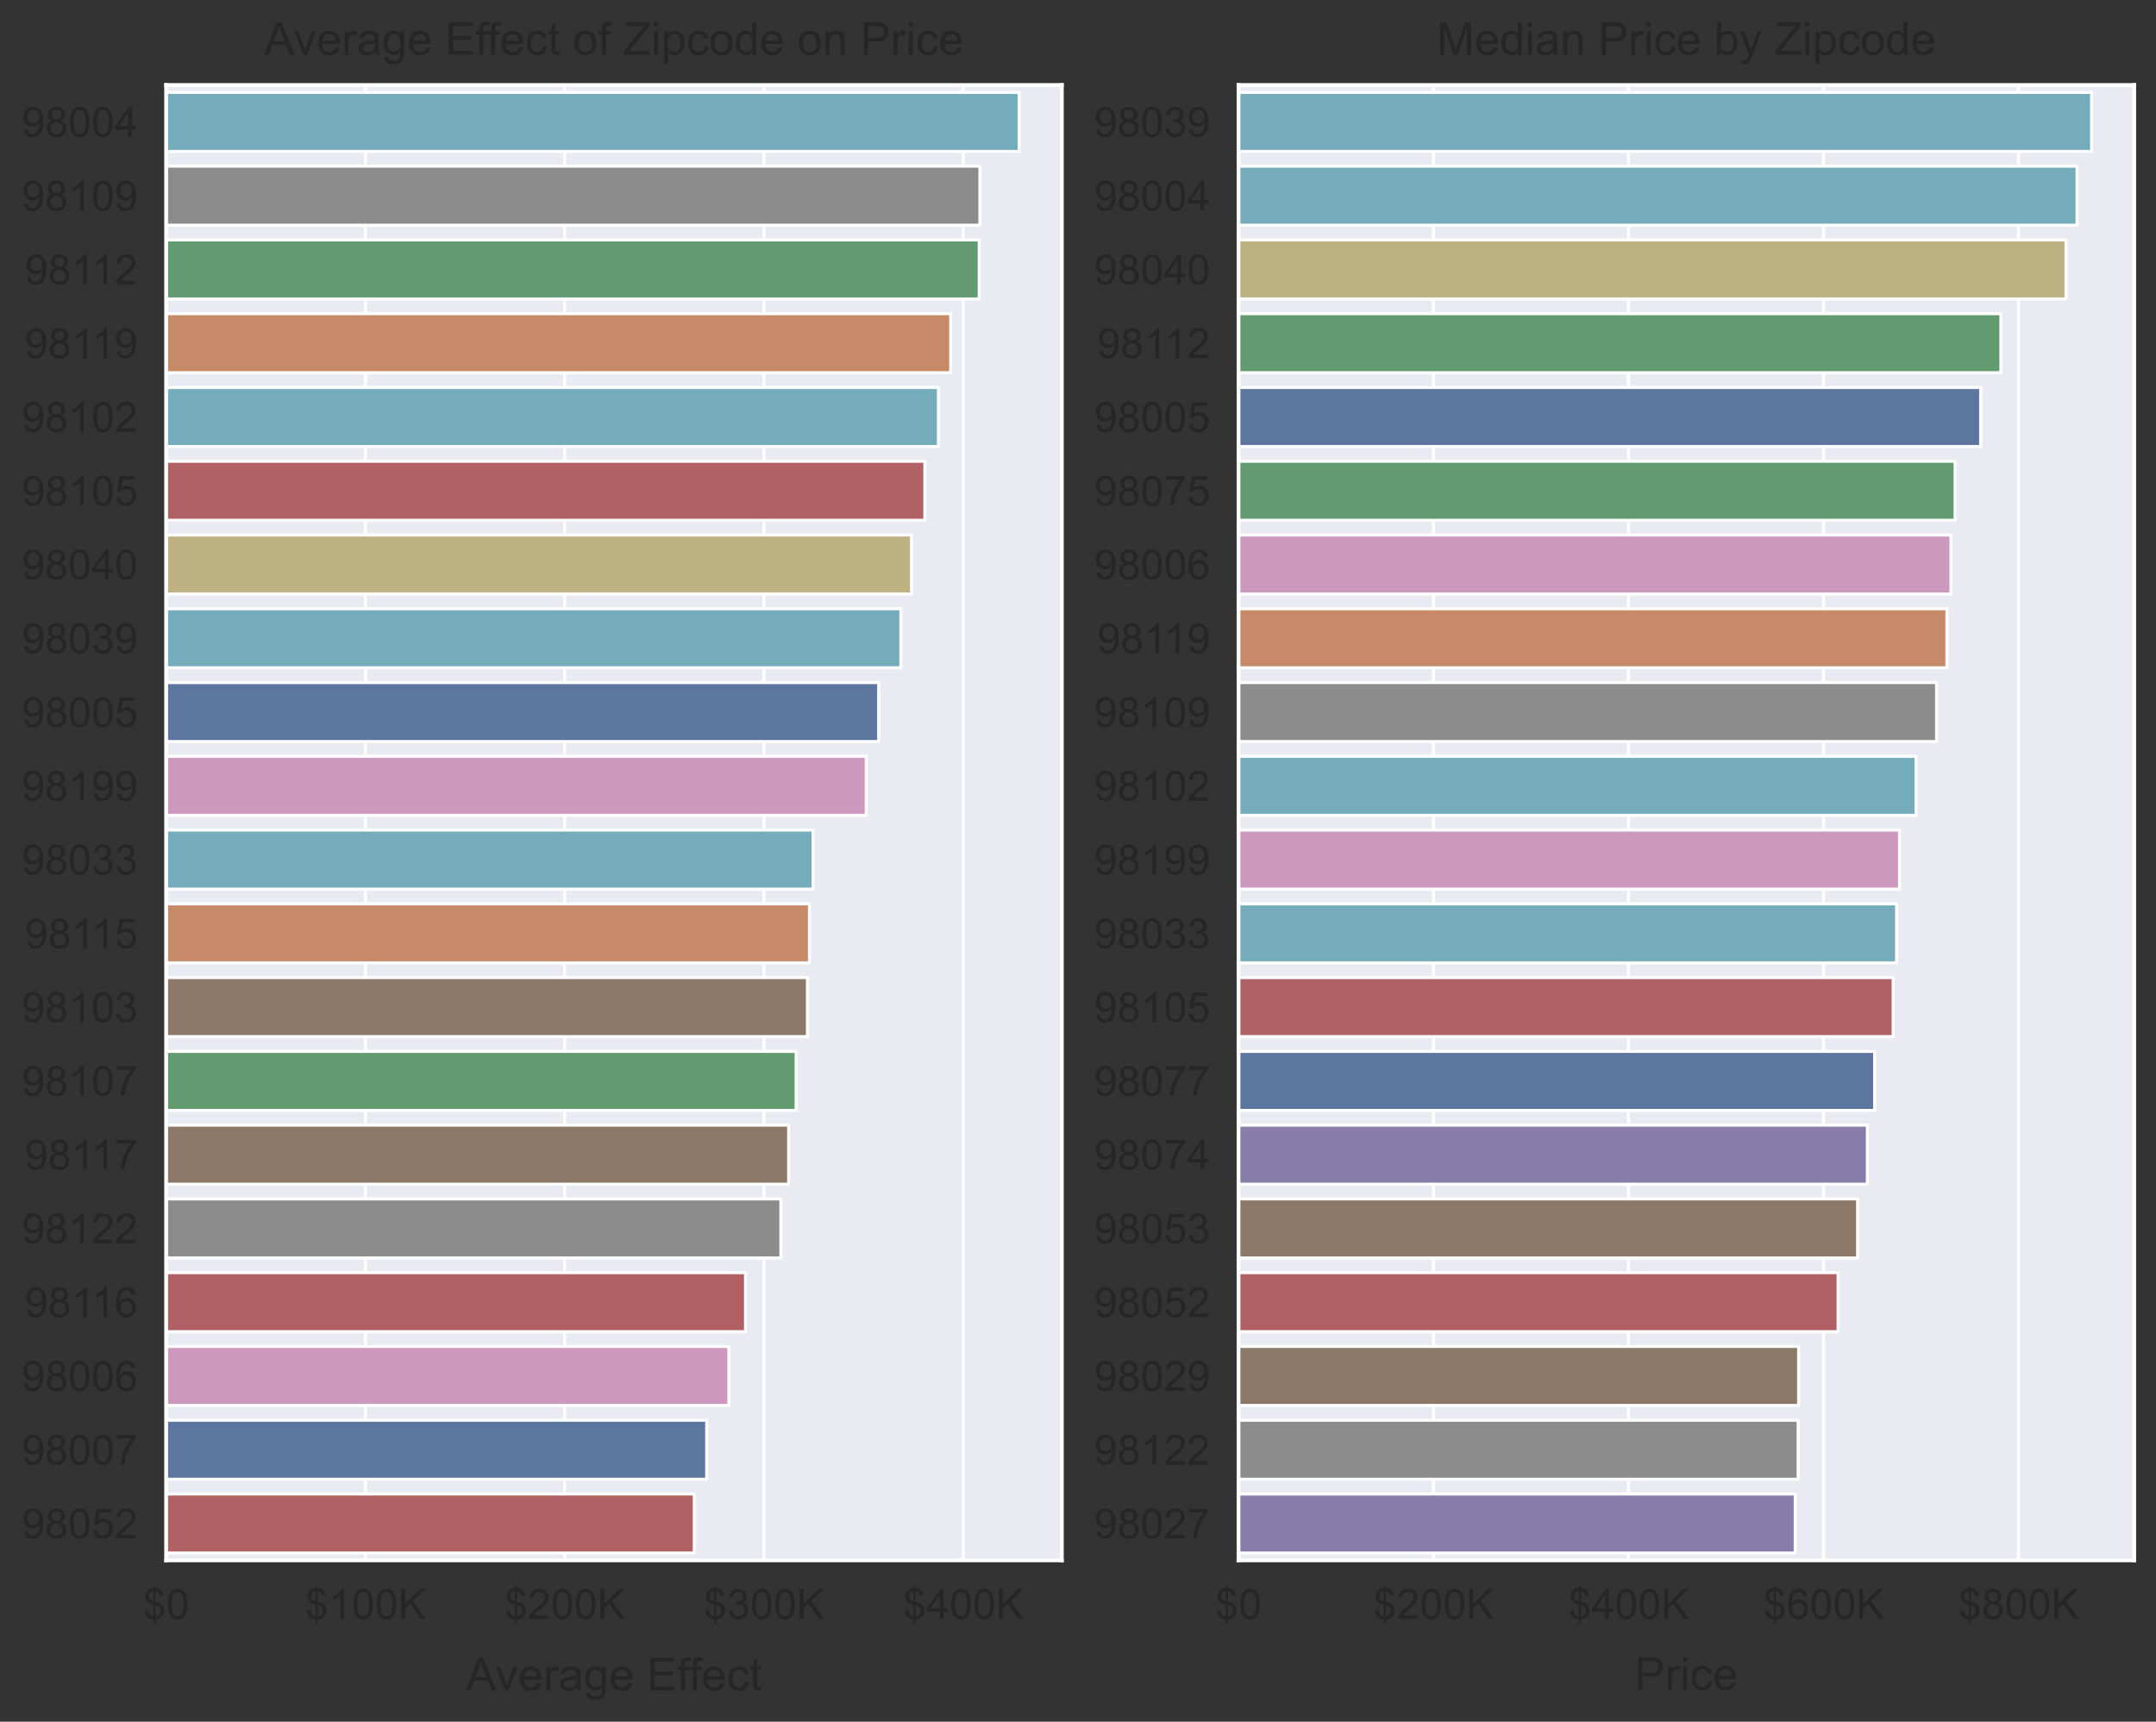 <?xml version="1.0" encoding="utf-8" standalone="no"?>
<!DOCTYPE svg PUBLIC "-//W3C//DTD SVG 1.1//EN"
  "http://www.w3.org/Graphics/SVG/1.1/DTD/svg11.dtd">
<!-- Created with matplotlib (https://matplotlib.org/) -->
<svg height="569.371pt" version="1.1" viewBox="0 0 712.906 569.371" width="712.906pt" xmlns="http://www.w3.org/2000/svg" xmlns:xlink="http://www.w3.org/1999/xlink">
 <rect x="0" y="0" width="712.906" height="569.371" fill="#333333" stroke="none"/>

 <defs>
  <style type="text/css">*{stroke-linecap:butt;stroke-linejoin:round;}</style>
 </defs>
 <g id="figure_1">
  <g id="patch_1">
   <path d="M 0 569.371 
L 712.906 569.371 
L 712.906 0 
L 0 0 
z
" style="fill:none;"/>
  </g>
  <g id="axes_1">
   <g id="patch_2">
    <path d="M 54.931 516.02 
L 351.106 516.02 
L 351.106 28.12 
L 54.931 28.12 
z
" style="fill:#eaeaf2;"/>
   </g>
   <g id="matplotlib.axis_1">
    <g id="xtick_1">
     <g id="line2d_1">
      <path clip-path="url(#p7c0c47f6be)" d="M 54.931 516.02 
L 54.931 28.12 
" style="fill:none;stroke:#ffffff;stroke-linecap:round;"/>
     </g>
     <g id="text_1">
      <!-- $0 -->
      <g style="fill:#262626;" transform="translate(47.285 535.362)scale(0.138 -0.138)">
       <defs>
        <path d="M 24.906 -10.297 
L 24.906 -1.516 
Q 18.312 -0.688 14.188 1.438 
Q 10.062 3.562 7.047 8.297 
Q 4.047 13.031 3.562 19.875 
L 12.406 21.531 
Q 13.422 14.453 16.016 11.141 
Q 19.734 6.453 24.906 5.906 
L 24.906 33.891 
Q 19.484 34.906 13.812 38.094 
Q 9.625 40.438 7.344 44.578 
Q 5.078 48.734 5.078 54 
Q 5.078 63.375 11.719 69.188 
Q 16.156 73.094 24.906 73.969 
L 24.906 78.172 
L 30.078 78.172 
L 30.078 73.969 
Q 37.75 73.25 42.234 69.484 
Q 48 64.703 49.172 56.344 
L 40.094 54.984 
Q 39.312 60.156 36.844 62.906 
Q 34.375 65.672 30.078 66.547 
L 30.078 41.219 
Q 36.719 39.547 38.875 38.625 
Q 42.969 36.812 45.547 34.219 
Q 48.141 31.641 49.531 28.078 
Q 50.922 24.516 50.922 20.359 
Q 50.922 11.234 45.109 5.125 
Q 39.312 -0.984 30.078 -1.422 
L 30.078 -10.297 
z
M 24.906 66.656 
Q 19.781 65.875 16.828 62.547 
Q 13.875 59.234 13.875 54.688 
Q 13.875 50.203 16.375 47.172 
Q 18.891 44.141 24.906 42.328 
z
M 30.078 5.906 
Q 35.203 6.547 38.547 10.344 
Q 41.891 14.156 41.891 19.781 
Q 41.891 24.562 39.516 27.469 
Q 37.156 30.375 30.078 32.672 
z
" id="ArialMT-36"/>
        <path d="M 4.156 35.297 
Q 4.156 48 6.766 55.734 
Q 9.375 63.484 14.516 67.672 
Q 19.672 71.875 27.484 71.875 
Q 33.25 71.875 37.594 69.547 
Q 41.938 67.234 44.766 62.859 
Q 47.609 58.5 49.219 52.219 
Q 50.828 45.953 50.828 35.297 
Q 50.828 22.703 48.234 14.969 
Q 45.656 7.234 40.5 3 
Q 35.359 -1.219 27.484 -1.219 
Q 17.141 -1.219 11.234 6.203 
Q 4.156 15.141 4.156 35.297 
z
M 13.188 35.297 
Q 13.188 17.672 17.312 11.828 
Q 21.438 6 27.484 6 
Q 33.547 6 37.672 11.859 
Q 41.797 17.719 41.797 35.297 
Q 41.797 52.984 37.672 58.781 
Q 33.547 64.594 27.391 64.594 
Q 21.344 64.594 17.719 59.469 
Q 13.188 52.938 13.188 35.297 
z
" id="ArialMT-48"/>
       </defs>
       <use xlink:href="#ArialMT-36"/>
       <use x="55.615" xlink:href="#ArialMT-48"/>
      </g>
     </g>
    </g>
    <g id="xtick_2">
     <g id="line2d_2">
      <path clip-path="url(#p7c0c47f6be)" d="M 120.823 516.02 
L 120.823 28.12 
" style="fill:none;stroke:#ffffff;stroke-linecap:round;"/>
     </g>
     <g id="text_2">
      <!-- $100K -->
      <g style="fill:#262626;" transform="translate(100.945 535.362)scale(0.138 -0.138)">
       <defs>
        <path d="M 37.25 0 
L 28.469 0 
L 28.469 56 
Q 25.297 52.984 20.141 49.953 
Q 14.984 46.922 10.891 45.406 
L 10.891 53.906 
Q 18.266 57.375 23.781 62.297 
Q 29.297 67.234 31.594 71.875 
L 37.25 71.875 
z
" id="ArialMT-49"/>
        <path d="M 7.328 0 
L 7.328 71.578 
L 16.797 71.578 
L 16.797 36.078 
L 52.344 71.578 
L 65.188 71.578 
L 35.156 42.578 
L 66.5 0 
L 54 0 
L 28.516 36.234 
L 16.797 24.812 
L 16.797 0 
z
" id="ArialMT-75"/>
       </defs>
       <use xlink:href="#ArialMT-36"/>
       <use x="55.615" xlink:href="#ArialMT-49"/>
       <use x="111.23" xlink:href="#ArialMT-48"/>
       <use x="166.846" xlink:href="#ArialMT-48"/>
       <use x="222.461" xlink:href="#ArialMT-75"/>
      </g>
     </g>
    </g>
    <g id="xtick_3">
     <g id="line2d_3">
      <path clip-path="url(#p7c0c47f6be)" d="M 186.714 516.02 
L 186.714 28.12 
" style="fill:none;stroke:#ffffff;stroke-linecap:round;"/>
     </g>
     <g id="text_3">
      <!-- $200K -->
      <g style="fill:#262626;" transform="translate(166.836 535.362)scale(0.138 -0.138)">
       <defs>
        <path d="M 50.344 8.453 
L 50.344 0 
L 3.031 0 
Q 2.938 3.172 4.047 6.109 
Q 5.859 10.938 9.828 15.625 
Q 13.812 20.312 21.344 26.469 
Q 33.016 36.031 37.109 41.625 
Q 41.219 47.219 41.219 52.203 
Q 41.219 57.422 37.469 61 
Q 33.734 64.594 27.734 64.594 
Q 21.391 64.594 17.578 60.781 
Q 13.766 56.984 13.719 50.25 
L 4.688 51.172 
Q 5.609 61.281 11.656 66.578 
Q 17.719 71.875 27.938 71.875 
Q 38.234 71.875 44.234 66.156 
Q 50.25 60.453 50.25 52 
Q 50.25 47.703 48.484 43.547 
Q 46.734 39.406 42.656 34.812 
Q 38.578 30.219 29.109 22.219 
Q 21.188 15.578 18.938 13.203 
Q 16.703 10.844 15.234 8.453 
z
" id="ArialMT-50"/>
       </defs>
       <use xlink:href="#ArialMT-36"/>
       <use x="55.615" xlink:href="#ArialMT-50"/>
       <use x="111.23" xlink:href="#ArialMT-48"/>
       <use x="166.846" xlink:href="#ArialMT-48"/>
       <use x="222.461" xlink:href="#ArialMT-75"/>
      </g>
     </g>
    </g>
    <g id="xtick_4">
     <g id="line2d_4">
      <path clip-path="url(#p7c0c47f6be)" d="M 252.606 516.02 
L 252.606 28.12 
" style="fill:none;stroke:#ffffff;stroke-linecap:round;"/>
     </g>
     <g id="text_4">
      <!-- $300K -->
      <g style="fill:#262626;" transform="translate(232.728 535.362)scale(0.138 -0.138)">
       <defs>
        <path d="M 4.203 18.891 
L 12.984 20.062 
Q 14.5 12.594 18.141 9.297 
Q 21.781 6 27 6 
Q 33.203 6 37.469 10.297 
Q 41.75 14.594 41.75 20.953 
Q 41.75 27 37.797 30.922 
Q 33.844 34.859 27.734 34.859 
Q 25.25 34.859 21.531 33.891 
L 22.516 41.609 
Q 23.391 41.5 23.922 41.5 
Q 29.547 41.5 34.031 44.422 
Q 38.531 47.359 38.531 53.469 
Q 38.531 58.297 35.25 61.469 
Q 31.984 64.656 26.812 64.656 
Q 21.688 64.656 18.266 61.422 
Q 14.844 58.203 13.875 51.766 
L 5.078 53.328 
Q 6.688 62.156 12.391 67.016 
Q 18.109 71.875 26.609 71.875 
Q 32.469 71.875 37.391 69.359 
Q 42.328 66.844 44.938 62.5 
Q 47.562 58.156 47.562 53.266 
Q 47.562 48.641 45.062 44.828 
Q 42.578 41.016 37.703 38.766 
Q 44.047 37.312 47.562 32.688 
Q 51.078 28.078 51.078 21.141 
Q 51.078 11.766 44.234 5.25 
Q 37.406 -1.266 26.953 -1.266 
Q 17.531 -1.266 11.297 4.344 
Q 5.078 9.969 4.203 18.891 
z
" id="ArialMT-51"/>
       </defs>
       <use xlink:href="#ArialMT-36"/>
       <use x="55.615" xlink:href="#ArialMT-51"/>
       <use x="111.23" xlink:href="#ArialMT-48"/>
       <use x="166.846" xlink:href="#ArialMT-48"/>
       <use x="222.461" xlink:href="#ArialMT-75"/>
      </g>
     </g>
    </g>
    <g id="xtick_5">
     <g id="line2d_5">
      <path clip-path="url(#p7c0c47f6be)" d="M 318.497 516.02 
L 318.497 28.12 
" style="fill:none;stroke:#ffffff;stroke-linecap:round;"/>
     </g>
     <g id="text_5">
      <!-- $400K -->
      <g style="fill:#262626;" transform="translate(298.619 535.362)scale(0.138 -0.138)">
       <defs>
        <path d="M 32.328 0 
L 32.328 17.141 
L 1.266 17.141 
L 1.266 25.203 
L 33.938 71.578 
L 41.109 71.578 
L 41.109 25.203 
L 50.781 25.203 
L 50.781 17.141 
L 41.109 17.141 
L 41.109 0 
z
M 32.328 25.203 
L 32.328 57.469 
L 9.906 25.203 
z
" id="ArialMT-52"/>
       </defs>
       <use xlink:href="#ArialMT-36"/>
       <use x="55.615" xlink:href="#ArialMT-52"/>
       <use x="111.23" xlink:href="#ArialMT-48"/>
       <use x="166.846" xlink:href="#ArialMT-48"/>
       <use x="222.461" xlink:href="#ArialMT-75"/>
      </g>
     </g>
    </g>
    <g id="text_6">
     <!-- Average Effect -->
     <g style="fill:#262626;" transform="translate(154.091 559.014)scale(0.15 -0.15)">
      <defs>
       <path d="M -0.141 0 
L 27.344 71.578 
L 37.547 71.578 
L 66.844 0 
L 56.062 0 
L 47.703 21.688 
L 17.781 21.688 
L 9.906 0 
z
M 20.516 29.391 
L 44.781 29.391 
L 37.312 49.219 
Q 33.891 58.25 32.234 64.062 
Q 30.859 57.172 28.375 50.391 
z
" id="ArialMT-65"/>
       <path d="M 21 0 
L 1.266 51.859 
L 10.547 51.859 
L 21.688 20.797 
Q 23.484 15.766 25 10.359 
Q 26.172 14.453 28.266 20.219 
L 39.797 51.859 
L 48.828 51.859 
L 29.203 0 
z
" id="ArialMT-118"/>
       <path d="M 42.094 16.703 
L 51.172 15.578 
Q 49.031 7.625 43.219 3.219 
Q 37.406 -1.172 28.375 -1.172 
Q 17 -1.172 10.328 5.828 
Q 3.656 12.844 3.656 25.484 
Q 3.656 38.578 10.391 45.797 
Q 17.141 53.031 27.875 53.031 
Q 38.281 53.031 44.875 45.953 
Q 51.469 38.875 51.469 26.031 
Q 51.469 25.25 51.422 23.688 
L 12.75 23.688 
Q 13.234 15.141 17.578 10.594 
Q 21.922 6.062 28.422 6.062 
Q 33.25 6.062 36.672 8.594 
Q 40.094 11.141 42.094 16.703 
z
M 13.234 30.906 
L 42.188 30.906 
Q 41.609 37.453 38.875 40.719 
Q 34.672 45.797 27.984 45.797 
Q 21.922 45.797 17.797 41.75 
Q 13.672 37.703 13.234 30.906 
z
" id="ArialMT-101"/>
       <path d="M 6.5 0 
L 6.5 51.859 
L 14.406 51.859 
L 14.406 44 
Q 17.438 49.516 20 51.266 
Q 22.562 53.031 25.641 53.031 
Q 30.078 53.031 34.672 50.203 
L 31.641 42.047 
Q 28.422 43.953 25.203 43.953 
Q 22.312 43.953 20.016 42.219 
Q 17.719 40.484 16.75 37.406 
Q 15.281 32.719 15.281 27.156 
L 15.281 0 
z
" id="ArialMT-114"/>
       <path d="M 40.438 6.391 
Q 35.547 2.25 31.031 0.531 
Q 26.516 -1.172 21.344 -1.172 
Q 12.797 -1.172 8.203 3 
Q 3.609 7.172 3.609 13.672 
Q 3.609 17.484 5.344 20.625 
Q 7.078 23.781 9.891 25.688 
Q 12.703 27.594 16.219 28.562 
Q 18.797 29.25 24.031 29.891 
Q 34.672 31.156 39.703 32.906 
Q 39.75 34.719 39.75 35.203 
Q 39.75 40.578 37.25 42.781 
Q 33.891 45.75 27.25 45.75 
Q 21.047 45.75 18.094 43.578 
Q 15.141 41.406 13.719 35.891 
L 5.125 37.062 
Q 6.297 42.578 8.984 45.969 
Q 11.672 49.359 16.75 51.188 
Q 21.828 53.031 28.516 53.031 
Q 35.156 53.031 39.297 51.469 
Q 43.453 49.906 45.406 47.531 
Q 47.359 45.172 48.141 41.547 
Q 48.578 39.312 48.578 33.453 
L 48.578 21.734 
Q 48.578 9.469 49.141 6.219 
Q 49.703 2.984 51.375 0 
L 42.188 0 
Q 40.828 2.734 40.438 6.391 
z
M 39.703 26.031 
Q 34.906 24.078 25.344 22.703 
Q 19.922 21.922 17.672 20.938 
Q 15.438 19.969 14.203 18.094 
Q 12.984 16.219 12.984 13.922 
Q 12.984 10.406 15.641 8.062 
Q 18.312 5.719 23.438 5.719 
Q 28.516 5.719 32.469 7.938 
Q 36.422 10.156 38.281 14.016 
Q 39.703 17 39.703 22.797 
z
" id="ArialMT-97"/>
       <path d="M 4.984 -4.297 
L 13.531 -5.562 
Q 14.062 -9.516 16.5 -11.328 
Q 19.781 -13.766 25.438 -13.766 
Q 31.547 -13.766 34.859 -11.328 
Q 38.188 -8.891 39.359 -4.5 
Q 40.047 -1.812 39.984 6.781 
Q 34.234 0 25.641 0 
Q 14.938 0 9.078 7.719 
Q 3.219 15.438 3.219 26.219 
Q 3.219 33.641 5.906 39.906 
Q 8.594 46.188 13.688 49.609 
Q 18.797 53.031 25.688 53.031 
Q 34.859 53.031 40.828 45.609 
L 40.828 51.859 
L 48.922 51.859 
L 48.922 7.031 
Q 48.922 -5.078 46.453 -10.125 
Q 44 -15.188 38.641 -18.109 
Q 33.297 -21.047 25.484 -21.047 
Q 16.219 -21.047 10.5 -16.875 
Q 4.781 -12.703 4.984 -4.297 
z
M 12.25 26.859 
Q 12.25 16.656 16.297 11.969 
Q 20.359 7.281 26.469 7.281 
Q 32.516 7.281 36.609 11.938 
Q 40.719 16.609 40.719 26.562 
Q 40.719 36.078 36.5 40.906 
Q 32.281 45.75 26.312 45.75 
Q 20.453 45.75 16.344 40.984 
Q 12.25 36.234 12.25 26.859 
z
" id="ArialMT-103"/>
       <path id="ArialMT-32"/>
       <path d="M 7.906 0 
L 7.906 71.578 
L 59.672 71.578 
L 59.672 63.141 
L 17.391 63.141 
L 17.391 41.219 
L 56.984 41.219 
L 56.984 32.812 
L 17.391 32.812 
L 17.391 8.453 
L 61.328 8.453 
L 61.328 0 
z
" id="ArialMT-69"/>
       <path d="M 8.688 0 
L 8.688 45.016 
L 0.922 45.016 
L 0.922 51.859 
L 8.688 51.859 
L 8.688 57.375 
Q 8.688 62.594 9.625 65.141 
Q 10.891 68.562 14.078 70.672 
Q 17.281 72.797 23.047 72.797 
Q 26.766 72.797 31.25 71.922 
L 29.938 64.266 
Q 27.203 64.75 24.75 64.75 
Q 20.75 64.75 19.094 63.031 
Q 17.438 61.328 17.438 56.641 
L 17.438 51.859 
L 27.547 51.859 
L 27.547 45.016 
L 17.438 45.016 
L 17.438 0 
z
" id="ArialMT-102"/>
       <path d="M 40.438 19 
L 49.078 17.875 
Q 47.656 8.938 41.812 3.875 
Q 35.984 -1.172 27.484 -1.172 
Q 16.844 -1.172 10.375 5.781 
Q 3.906 12.75 3.906 25.734 
Q 3.906 34.125 6.688 40.422 
Q 9.469 46.734 15.156 49.875 
Q 20.844 53.031 27.547 53.031 
Q 35.984 53.031 41.359 48.75 
Q 46.734 44.484 48.25 36.625 
L 39.703 35.297 
Q 38.484 40.531 35.375 43.156 
Q 32.281 45.797 27.875 45.797 
Q 21.234 45.797 17.078 41.031 
Q 12.938 36.281 12.938 25.984 
Q 12.938 15.531 16.938 10.797 
Q 20.953 6.062 27.391 6.062 
Q 32.562 6.062 36.031 9.234 
Q 39.5 12.406 40.438 19 
z
" id="ArialMT-99"/>
       <path d="M 25.781 7.859 
L 27.047 0.094 
Q 23.344 -0.688 20.406 -0.688 
Q 15.625 -0.688 12.984 0.828 
Q 10.359 2.344 9.281 4.812 
Q 8.203 7.281 8.203 15.188 
L 8.203 45.016 
L 1.766 45.016 
L 1.766 51.859 
L 8.203 51.859 
L 8.203 64.703 
L 16.938 69.969 
L 16.938 51.859 
L 25.781 51.859 
L 25.781 45.016 
L 16.938 45.016 
L 16.938 14.703 
Q 16.938 10.938 17.406 9.859 
Q 17.875 8.797 18.922 8.156 
Q 19.969 7.516 21.922 7.516 
Q 23.391 7.516 25.781 7.859 
z
" id="ArialMT-116"/>
      </defs>
      <use xlink:href="#ArialMT-65"/>
      <use x="64.949" xlink:href="#ArialMT-118"/>
      <use x="114.949" xlink:href="#ArialMT-101"/>
      <use x="170.564" xlink:href="#ArialMT-114"/>
      <use x="203.865" xlink:href="#ArialMT-97"/>
      <use x="259.48" xlink:href="#ArialMT-103"/>
      <use x="315.096" xlink:href="#ArialMT-101"/>
      <use x="370.711" xlink:href="#ArialMT-32"/>
      <use x="398.494" xlink:href="#ArialMT-69"/>
      <use x="465.193" xlink:href="#ArialMT-102"/>
      <use x="491.227" xlink:href="#ArialMT-102"/>
      <use x="519.01" xlink:href="#ArialMT-101"/>
      <use x="574.625" xlink:href="#ArialMT-99"/>
      <use x="624.625" xlink:href="#ArialMT-116"/>
     </g>
    </g>
   </g>
   <g id="matplotlib.axis_2">
    <g id="ytick_1">
     <g id="text_7">
      <!-- 98004 -->
      <g style="fill:#262626;" transform="translate(7.2 45.238)scale(0.138 -0.138)">
       <defs>
        <path d="M 5.469 16.547 
L 13.922 17.328 
Q 14.984 11.375 18.016 8.688 
Q 21.047 6 25.781 6 
Q 29.828 6 32.875 7.859 
Q 35.938 9.719 37.891 12.812 
Q 39.844 15.922 41.156 21.188 
Q 42.484 26.469 42.484 31.938 
Q 42.484 32.516 42.438 33.688 
Q 39.797 29.5 35.234 26.875 
Q 30.672 24.266 25.344 24.266 
Q 16.453 24.266 10.297 30.703 
Q 4.156 37.156 4.156 47.703 
Q 4.156 58.594 10.578 65.234 
Q 17 71.875 26.656 71.875 
Q 33.641 71.875 39.422 68.109 
Q 45.219 64.359 48.219 57.391 
Q 51.219 50.438 51.219 37.25 
Q 51.219 23.531 48.234 15.406 
Q 45.266 7.281 39.375 3.031 
Q 33.5 -1.219 25.594 -1.219 
Q 17.188 -1.219 11.859 3.438 
Q 6.547 8.109 5.469 16.547 
z
M 41.453 48.141 
Q 41.453 55.719 37.422 60.156 
Q 33.406 64.594 27.734 64.594 
Q 21.875 64.594 17.531 59.812 
Q 13.188 55.031 13.188 47.406 
Q 13.188 40.578 17.312 36.297 
Q 21.438 32.031 27.484 32.031 
Q 33.594 32.031 37.516 36.297 
Q 41.453 40.578 41.453 48.141 
z
" id="ArialMT-57"/>
        <path d="M 17.672 38.812 
Q 12.203 40.828 9.562 44.531 
Q 6.938 48.25 6.938 53.422 
Q 6.938 61.234 12.547 66.547 
Q 18.172 71.875 27.484 71.875 
Q 36.859 71.875 42.578 66.422 
Q 48.297 60.984 48.297 53.172 
Q 48.297 48.188 45.672 44.5 
Q 43.062 40.828 37.75 38.812 
Q 44.344 36.672 47.781 31.875 
Q 51.219 27.094 51.219 20.453 
Q 51.219 11.281 44.719 5.031 
Q 38.234 -1.219 27.641 -1.219 
Q 17.047 -1.219 10.547 5.047 
Q 4.047 11.328 4.047 20.703 
Q 4.047 27.688 7.594 32.391 
Q 11.141 37.109 17.672 38.812 
z
M 15.922 53.719 
Q 15.922 48.641 19.188 45.406 
Q 22.469 42.188 27.688 42.188 
Q 32.766 42.188 36.016 45.375 
Q 39.266 48.578 39.266 53.219 
Q 39.266 58.062 35.906 61.359 
Q 32.562 64.656 27.594 64.656 
Q 22.562 64.656 19.234 61.422 
Q 15.922 58.203 15.922 53.719 
z
M 13.094 20.656 
Q 13.094 16.891 14.875 13.375 
Q 16.656 9.859 20.172 7.922 
Q 23.688 6 27.734 6 
Q 34.031 6 38.125 10.047 
Q 42.234 14.109 42.234 20.359 
Q 42.234 26.703 38.016 30.859 
Q 33.797 35.016 27.438 35.016 
Q 21.234 35.016 17.156 30.906 
Q 13.094 26.812 13.094 20.656 
z
" id="ArialMT-56"/>
       </defs>
       <use xlink:href="#ArialMT-57"/>
       <use x="55.615" xlink:href="#ArialMT-56"/>
       <use x="111.23" xlink:href="#ArialMT-48"/>
       <use x="166.846" xlink:href="#ArialMT-48"/>
       <use x="222.461" xlink:href="#ArialMT-52"/>
      </g>
     </g>
    </g>
    <g id="ytick_2">
     <g id="text_8">
      <!-- 98109 -->
      <g style="fill:#262626;" transform="translate(7.2 69.633)scale(0.138 -0.138)">
       <use xlink:href="#ArialMT-57"/>
       <use x="55.615" xlink:href="#ArialMT-56"/>
       <use x="111.23" xlink:href="#ArialMT-49"/>
       <use x="166.846" xlink:href="#ArialMT-48"/>
       <use x="222.461" xlink:href="#ArialMT-57"/>
      </g>
     </g>
    </g>
    <g id="ytick_3">
     <g id="text_9">
      <!-- 98112 -->
      <g style="fill:#262626;" transform="translate(8.214 94.028)scale(0.138 -0.138)">
       <use xlink:href="#ArialMT-57"/>
       <use x="55.615" xlink:href="#ArialMT-56"/>
       <use x="111.23" xlink:href="#ArialMT-49"/>
       <use x="159.471" xlink:href="#ArialMT-49"/>
       <use x="215.086" xlink:href="#ArialMT-50"/>
      </g>
     </g>
    </g>
    <g id="ytick_4">
     <g id="text_10">
      <!-- 98119 -->
      <g style="fill:#262626;" transform="translate(8.214 118.423)scale(0.138 -0.138)">
       <use xlink:href="#ArialMT-57"/>
       <use x="55.615" xlink:href="#ArialMT-56"/>
       <use x="111.23" xlink:href="#ArialMT-49"/>
       <use x="159.471" xlink:href="#ArialMT-49"/>
       <use x="215.086" xlink:href="#ArialMT-57"/>
      </g>
     </g>
    </g>
    <g id="ytick_5">
     <g id="text_11">
      <!-- 98102 -->
      <g style="fill:#262626;" transform="translate(7.2 142.818)scale(0.138 -0.138)">
       <use xlink:href="#ArialMT-57"/>
       <use x="55.615" xlink:href="#ArialMT-56"/>
       <use x="111.23" xlink:href="#ArialMT-49"/>
       <use x="166.846" xlink:href="#ArialMT-48"/>
       <use x="222.461" xlink:href="#ArialMT-50"/>
      </g>
     </g>
    </g>
    <g id="ytick_6">
     <g id="text_12">
      <!-- 98105 -->
      <g style="fill:#262626;" transform="translate(7.2 167.213)scale(0.138 -0.138)">
       <defs>
        <path d="M 4.156 18.75 
L 13.375 19.531 
Q 14.406 12.797 18.141 9.391 
Q 21.875 6 27.156 6 
Q 33.5 6 37.891 10.781 
Q 42.281 15.578 42.281 23.484 
Q 42.281 31 38.062 35.344 
Q 33.844 39.703 27 39.703 
Q 22.75 39.703 19.328 37.766 
Q 15.922 35.844 13.969 32.766 
L 5.719 33.844 
L 12.641 70.609 
L 48.25 70.609 
L 48.25 62.203 
L 19.672 62.203 
L 15.828 42.969 
Q 22.266 47.469 29.344 47.469 
Q 38.719 47.469 45.156 40.969 
Q 51.609 34.469 51.609 24.266 
Q 51.609 14.547 45.953 7.469 
Q 39.062 -1.219 27.156 -1.219 
Q 17.391 -1.219 11.203 4.25 
Q 5.031 9.719 4.156 18.75 
z
" id="ArialMT-53"/>
       </defs>
       <use xlink:href="#ArialMT-57"/>
       <use x="55.615" xlink:href="#ArialMT-56"/>
       <use x="111.23" xlink:href="#ArialMT-49"/>
       <use x="166.846" xlink:href="#ArialMT-48"/>
       <use x="222.461" xlink:href="#ArialMT-53"/>
      </g>
     </g>
    </g>
    <g id="ytick_7">
     <g id="text_13">
      <!-- 98040 -->
      <g style="fill:#262626;" transform="translate(7.2 191.608)scale(0.138 -0.138)">
       <use xlink:href="#ArialMT-57"/>
       <use x="55.615" xlink:href="#ArialMT-56"/>
       <use x="111.23" xlink:href="#ArialMT-48"/>
       <use x="166.846" xlink:href="#ArialMT-52"/>
       <use x="222.461" xlink:href="#ArialMT-48"/>
      </g>
     </g>
    </g>
    <g id="ytick_8">
     <g id="text_14">
      <!-- 98039 -->
      <g style="fill:#262626;" transform="translate(7.2 216.003)scale(0.138 -0.138)">
       <use xlink:href="#ArialMT-57"/>
       <use x="55.615" xlink:href="#ArialMT-56"/>
       <use x="111.23" xlink:href="#ArialMT-48"/>
       <use x="166.846" xlink:href="#ArialMT-51"/>
       <use x="222.461" xlink:href="#ArialMT-57"/>
      </g>
     </g>
    </g>
    <g id="ytick_9">
     <g id="text_15">
      <!-- 98005 -->
      <g style="fill:#262626;" transform="translate(7.2 240.398)scale(0.138 -0.138)">
       <use xlink:href="#ArialMT-57"/>
       <use x="55.615" xlink:href="#ArialMT-56"/>
       <use x="111.23" xlink:href="#ArialMT-48"/>
       <use x="166.846" xlink:href="#ArialMT-48"/>
       <use x="222.461" xlink:href="#ArialMT-53"/>
      </g>
     </g>
    </g>
    <g id="ytick_10">
     <g id="text_16">
      <!-- 98199 -->
      <g style="fill:#262626;" transform="translate(7.2 264.793)scale(0.138 -0.138)">
       <use xlink:href="#ArialMT-57"/>
       <use x="55.615" xlink:href="#ArialMT-56"/>
       <use x="111.23" xlink:href="#ArialMT-49"/>
       <use x="166.846" xlink:href="#ArialMT-57"/>
       <use x="222.461" xlink:href="#ArialMT-57"/>
      </g>
     </g>
    </g>
    <g id="ytick_11">
     <g id="text_17">
      <!-- 98033 -->
      <g style="fill:#262626;" transform="translate(7.2 289.188)scale(0.138 -0.138)">
       <use xlink:href="#ArialMT-57"/>
       <use x="55.615" xlink:href="#ArialMT-56"/>
       <use x="111.23" xlink:href="#ArialMT-48"/>
       <use x="166.846" xlink:href="#ArialMT-51"/>
       <use x="222.461" xlink:href="#ArialMT-51"/>
      </g>
     </g>
    </g>
    <g id="ytick_12">
     <g id="text_18">
      <!-- 98115 -->
      <g style="fill:#262626;" transform="translate(8.214 313.583)scale(0.138 -0.138)">
       <use xlink:href="#ArialMT-57"/>
       <use x="55.615" xlink:href="#ArialMT-56"/>
       <use x="111.23" xlink:href="#ArialMT-49"/>
       <use x="159.471" xlink:href="#ArialMT-49"/>
       <use x="215.086" xlink:href="#ArialMT-53"/>
      </g>
     </g>
    </g>
    <g id="ytick_13">
     <g id="text_19">
      <!-- 98103 -->
      <g style="fill:#262626;" transform="translate(7.2 337.978)scale(0.138 -0.138)">
       <use xlink:href="#ArialMT-57"/>
       <use x="55.615" xlink:href="#ArialMT-56"/>
       <use x="111.23" xlink:href="#ArialMT-49"/>
       <use x="166.846" xlink:href="#ArialMT-48"/>
       <use x="222.461" xlink:href="#ArialMT-51"/>
      </g>
     </g>
    </g>
    <g id="ytick_14">
     <g id="text_20">
      <!-- 98107 -->
      <g style="fill:#262626;" transform="translate(7.2 362.373)scale(0.138 -0.138)">
       <defs>
        <path d="M 4.734 62.203 
L 4.734 70.656 
L 51.078 70.656 
L 51.078 63.812 
Q 44.234 56.547 37.516 44.484 
Q 30.812 32.422 27.156 19.672 
Q 24.516 10.688 23.781 0 
L 14.75 0 
Q 14.891 8.453 18.062 20.406 
Q 21.234 32.375 27.172 43.484 
Q 33.109 54.594 39.797 62.203 
z
" id="ArialMT-55"/>
       </defs>
       <use xlink:href="#ArialMT-57"/>
       <use x="55.615" xlink:href="#ArialMT-56"/>
       <use x="111.23" xlink:href="#ArialMT-49"/>
       <use x="166.846" xlink:href="#ArialMT-48"/>
       <use x="222.461" xlink:href="#ArialMT-55"/>
      </g>
     </g>
    </g>
    <g id="ytick_15">
     <g id="text_21">
      <!-- 98117 -->
      <g style="fill:#262626;" transform="translate(8.214 386.768)scale(0.138 -0.138)">
       <use xlink:href="#ArialMT-57"/>
       <use x="55.615" xlink:href="#ArialMT-56"/>
       <use x="111.23" xlink:href="#ArialMT-49"/>
       <use x="159.471" xlink:href="#ArialMT-49"/>
       <use x="215.086" xlink:href="#ArialMT-55"/>
      </g>
     </g>
    </g>
    <g id="ytick_16">
     <g id="text_22">
      <!-- 98122 -->
      <g style="fill:#262626;" transform="translate(7.2 411.163)scale(0.138 -0.138)">
       <use xlink:href="#ArialMT-57"/>
       <use x="55.615" xlink:href="#ArialMT-56"/>
       <use x="111.23" xlink:href="#ArialMT-49"/>
       <use x="166.846" xlink:href="#ArialMT-50"/>
       <use x="222.461" xlink:href="#ArialMT-50"/>
      </g>
     </g>
    </g>
    <g id="ytick_17">
     <g id="text_23">
      <!-- 98116 -->
      <g style="fill:#262626;" transform="translate(8.214 435.558)scale(0.138 -0.138)">
       <defs>
        <path d="M 49.75 54.047 
L 41.016 53.375 
Q 39.844 58.547 37.703 60.891 
Q 34.125 64.656 28.906 64.656 
Q 24.703 64.656 21.531 62.312 
Q 17.391 59.281 14.984 53.469 
Q 12.594 47.656 12.5 36.922 
Q 15.672 41.75 20.266 44.094 
Q 24.859 46.438 29.891 46.438 
Q 38.672 46.438 44.844 39.969 
Q 51.031 33.5 51.031 23.25 
Q 51.031 16.5 48.125 10.719 
Q 45.219 4.938 40.141 1.859 
Q 35.062 -1.219 28.609 -1.219 
Q 17.625 -1.219 10.688 6.859 
Q 3.766 14.938 3.766 33.5 
Q 3.766 54.25 11.422 63.672 
Q 18.109 71.875 29.438 71.875 
Q 37.891 71.875 43.281 67.141 
Q 48.688 62.406 49.75 54.047 
z
M 13.875 23.188 
Q 13.875 18.656 15.797 14.5 
Q 17.719 10.359 21.188 8.172 
Q 24.656 6 28.469 6 
Q 34.031 6 38.031 10.484 
Q 42.047 14.984 42.047 22.703 
Q 42.047 30.125 38.078 34.391 
Q 34.125 38.672 28.125 38.672 
Q 22.172 38.672 18.016 34.391 
Q 13.875 30.125 13.875 23.188 
z
" id="ArialMT-54"/>
       </defs>
       <use xlink:href="#ArialMT-57"/>
       <use x="55.615" xlink:href="#ArialMT-56"/>
       <use x="111.23" xlink:href="#ArialMT-49"/>
       <use x="159.471" xlink:href="#ArialMT-49"/>
       <use x="215.086" xlink:href="#ArialMT-54"/>
      </g>
     </g>
    </g>
    <g id="ytick_18">
     <g id="text_24">
      <!-- 98006 -->
      <g style="fill:#262626;" transform="translate(7.2 459.953)scale(0.138 -0.138)">
       <use xlink:href="#ArialMT-57"/>
       <use x="55.615" xlink:href="#ArialMT-56"/>
       <use x="111.23" xlink:href="#ArialMT-48"/>
       <use x="166.846" xlink:href="#ArialMT-48"/>
       <use x="222.461" xlink:href="#ArialMT-54"/>
      </g>
     </g>
    </g>
    <g id="ytick_19">
     <g id="text_25">
      <!-- 98007 -->
      <g style="fill:#262626;" transform="translate(7.2 484.348)scale(0.138 -0.138)">
       <use xlink:href="#ArialMT-57"/>
       <use x="55.615" xlink:href="#ArialMT-56"/>
       <use x="111.23" xlink:href="#ArialMT-48"/>
       <use x="166.846" xlink:href="#ArialMT-48"/>
       <use x="222.461" xlink:href="#ArialMT-55"/>
      </g>
     </g>
    </g>
    <g id="ytick_20">
     <g id="text_26">
      <!-- 98052 -->
      <g style="fill:#262626;" transform="translate(7.2 508.743)scale(0.138 -0.138)">
       <use xlink:href="#ArialMT-57"/>
       <use x="55.615" xlink:href="#ArialMT-56"/>
       <use x="111.23" xlink:href="#ArialMT-48"/>
       <use x="166.846" xlink:href="#ArialMT-53"/>
       <use x="222.461" xlink:href="#ArialMT-50"/>
      </g>
     </g>
    </g>
   </g>
   <g id="patch_3">
    <path clip-path="url(#p7c0c47f6be)" d="M 54.931 30.559 
L 337.003 30.559 
L 337.003 50.075 
L 54.931 50.075 
z
" style="fill:#75acbc;stroke:#ffffff;stroke-linejoin:miter;"/>
   </g>
   <g id="patch_4">
    <path clip-path="url(#p7c0c47f6be)" d="M 54.931 54.954 
L 324.013 54.954 
L 324.013 74.47 
L 54.931 74.47 
z
" style="fill:#8c8c8c;stroke:#ffffff;stroke-linejoin:miter;"/>
   </g>
   <g id="patch_5">
    <path clip-path="url(#p7c0c47f6be)" d="M 54.931 79.349 
L 323.779 79.349 
L 323.779 98.865 
L 54.931 98.865 
z
" style="fill:#629b6f;stroke:#ffffff;stroke-linejoin:miter;"/>
   </g>
   <g id="patch_6">
    <path clip-path="url(#p7c0c47f6be)" d="M 54.931 103.744 
L 314.358 103.744 
L 314.358 123.26 
L 54.931 123.26 
z
" style="fill:#c68a69;stroke:#ffffff;stroke-linejoin:miter;"/>
   </g>
   <g id="patch_7">
    <path clip-path="url(#p7c0c47f6be)" d="M 54.931 128.139 
L 310.284 128.139 
L 310.284 147.655 
L 54.931 147.655 
z
" style="fill:#75acbc;stroke:#ffffff;stroke-linejoin:miter;"/>
   </g>
   <g id="patch_8">
    <path clip-path="url(#p7c0c47f6be)" d="M 54.931 152.534 
L 305.806 152.534 
L 305.806 172.05 
L 54.931 172.05 
z
" style="fill:#b16164;stroke:#ffffff;stroke-linejoin:miter;"/>
   </g>
   <g id="patch_9">
    <path clip-path="url(#p7c0c47f6be)" d="M 54.931 176.929 
L 301.404 176.929 
L 301.404 196.445 
L 54.931 196.445 
z
" style="fill:#beb182;stroke:#ffffff;stroke-linejoin:miter;"/>
   </g>
   <g id="patch_10">
    <path clip-path="url(#p7c0c47f6be)" d="M 54.931 201.324 
L 297.886 201.324 
L 297.886 220.84 
L 54.931 220.84 
z
" style="fill:#75acbc;stroke:#ffffff;stroke-linejoin:miter;"/>
   </g>
   <g id="patch_11">
    <path clip-path="url(#p7c0c47f6be)" d="M 54.931 225.719 
L 290.535 225.719 
L 290.535 245.235 
L 54.931 245.235 
z
" style="fill:#5c76a0;stroke:#ffffff;stroke-linejoin:miter;"/>
   </g>
   <g id="patch_12">
    <path clip-path="url(#p7c0c47f6be)" d="M 54.931 250.114 
L 286.427 250.114 
L 286.427 269.63 
L 54.931 269.63 
z
" style="fill:#cd98be;stroke:#ffffff;stroke-linejoin:miter;"/>
   </g>
   <g id="patch_13">
    <path clip-path="url(#p7c0c47f6be)" d="M 54.931 274.509 
L 268.844 274.509 
L 268.844 294.025 
L 54.931 294.025 
z
" style="fill:#75acbc;stroke:#ffffff;stroke-linejoin:miter;"/>
   </g>
   <g id="patch_14">
    <path clip-path="url(#p7c0c47f6be)" d="M 54.931 298.904 
L 267.65 298.904 
L 267.65 318.42 
L 54.931 318.42 
z
" style="fill:#c68a69;stroke:#ffffff;stroke-linejoin:miter;"/>
   </g>
   <g id="patch_15">
    <path clip-path="url(#p7c0c47f6be)" d="M 54.931 323.299 
L 266.99 323.299 
L 266.99 342.815 
L 54.931 342.815 
z
" style="fill:#8b7868;stroke:#ffffff;stroke-linejoin:miter;"/>
   </g>
   <g id="patch_16">
    <path clip-path="url(#p7c0c47f6be)" d="M 54.931 347.694 
L 263.245 347.694 
L 263.245 367.21 
L 54.931 367.21 
z
" style="fill:#629b6f;stroke:#ffffff;stroke-linejoin:miter;"/>
   </g>
   <g id="patch_17">
    <path clip-path="url(#p7c0c47f6be)" d="M 54.931 372.089 
L 260.769 372.089 
L 260.769 391.605 
L 54.931 391.605 
z
" style="fill:#8b7868;stroke:#ffffff;stroke-linejoin:miter;"/>
   </g>
   <g id="patch_18">
    <path clip-path="url(#p7c0c47f6be)" d="M 54.931 396.484 
L 258.2 396.484 
L 258.2 416 
L 54.931 416 
z
" style="fill:#8c8c8c;stroke:#ffffff;stroke-linejoin:miter;"/>
   </g>
   <g id="patch_19">
    <path clip-path="url(#p7c0c47f6be)" d="M 54.931 420.879 
L 246.521 420.879 
L 246.521 440.395 
L 54.931 440.395 
z
" style="fill:#b16164;stroke:#ffffff;stroke-linejoin:miter;"/>
   </g>
   <g id="patch_20">
    <path clip-path="url(#p7c0c47f6be)" d="M 54.931 445.274 
L 241 445.274 
L 241 464.79 
L 54.931 464.79 
z
" style="fill:#cd98be;stroke:#ffffff;stroke-linejoin:miter;"/>
   </g>
   <g id="patch_21">
    <path clip-path="url(#p7c0c47f6be)" d="M 54.931 469.669 
L 233.671 469.669 
L 233.671 489.185 
L 54.931 489.185 
z
" style="fill:#5c76a0;stroke:#ffffff;stroke-linejoin:miter;"/>
   </g>
   <g id="patch_22">
    <path clip-path="url(#p7c0c47f6be)" d="M 54.931 494.064 
L 229.571 494.064 
L 229.571 513.58 
L 54.931 513.58 
z
" style="fill:#b16164;stroke:#ffffff;stroke-linejoin:miter;"/>
   </g>
   <g id="line2d_6">
    <path clip-path="url(#p7c0c47f6be)" style="fill:none;stroke:#424242;stroke-linecap:round;stroke-width:2.7;"/>
   </g>
   <g id="line2d_7">
    <path clip-path="url(#p7c0c47f6be)" style="fill:none;stroke:#424242;stroke-linecap:round;stroke-width:2.7;"/>
   </g>
   <g id="line2d_8">
    <path clip-path="url(#p7c0c47f6be)" style="fill:none;stroke:#424242;stroke-linecap:round;stroke-width:2.7;"/>
   </g>
   <g id="line2d_9">
    <path clip-path="url(#p7c0c47f6be)" style="fill:none;stroke:#424242;stroke-linecap:round;stroke-width:2.7;"/>
   </g>
   <g id="line2d_10">
    <path clip-path="url(#p7c0c47f6be)" style="fill:none;stroke:#424242;stroke-linecap:round;stroke-width:2.7;"/>
   </g>
   <g id="line2d_11">
    <path clip-path="url(#p7c0c47f6be)" style="fill:none;stroke:#424242;stroke-linecap:round;stroke-width:2.7;"/>
   </g>
   <g id="line2d_12">
    <path clip-path="url(#p7c0c47f6be)" style="fill:none;stroke:#424242;stroke-linecap:round;stroke-width:2.7;"/>
   </g>
   <g id="line2d_13">
    <path clip-path="url(#p7c0c47f6be)" style="fill:none;stroke:#424242;stroke-linecap:round;stroke-width:2.7;"/>
   </g>
   <g id="line2d_14">
    <path clip-path="url(#p7c0c47f6be)" style="fill:none;stroke:#424242;stroke-linecap:round;stroke-width:2.7;"/>
   </g>
   <g id="line2d_15">
    <path clip-path="url(#p7c0c47f6be)" style="fill:none;stroke:#424242;stroke-linecap:round;stroke-width:2.7;"/>
   </g>
   <g id="line2d_16">
    <path clip-path="url(#p7c0c47f6be)" style="fill:none;stroke:#424242;stroke-linecap:round;stroke-width:2.7;"/>
   </g>
   <g id="line2d_17">
    <path clip-path="url(#p7c0c47f6be)" style="fill:none;stroke:#424242;stroke-linecap:round;stroke-width:2.7;"/>
   </g>
   <g id="line2d_18">
    <path clip-path="url(#p7c0c47f6be)" style="fill:none;stroke:#424242;stroke-linecap:round;stroke-width:2.7;"/>
   </g>
   <g id="line2d_19">
    <path clip-path="url(#p7c0c47f6be)" style="fill:none;stroke:#424242;stroke-linecap:round;stroke-width:2.7;"/>
   </g>
   <g id="line2d_20">
    <path clip-path="url(#p7c0c47f6be)" style="fill:none;stroke:#424242;stroke-linecap:round;stroke-width:2.7;"/>
   </g>
   <g id="line2d_21">
    <path clip-path="url(#p7c0c47f6be)" style="fill:none;stroke:#424242;stroke-linecap:round;stroke-width:2.7;"/>
   </g>
   <g id="line2d_22">
    <path clip-path="url(#p7c0c47f6be)" style="fill:none;stroke:#424242;stroke-linecap:round;stroke-width:2.7;"/>
   </g>
   <g id="line2d_23">
    <path clip-path="url(#p7c0c47f6be)" style="fill:none;stroke:#424242;stroke-linecap:round;stroke-width:2.7;"/>
   </g>
   <g id="line2d_24">
    <path clip-path="url(#p7c0c47f6be)" style="fill:none;stroke:#424242;stroke-linecap:round;stroke-width:2.7;"/>
   </g>
   <g id="line2d_25">
    <path clip-path="url(#p7c0c47f6be)" style="fill:none;stroke:#424242;stroke-linecap:round;stroke-width:2.7;"/>
   </g>
   <g id="patch_23">
    <path d="M 54.931 516.02 
L 54.931 28.12 
" style="fill:none;stroke:#ffffff;stroke-linecap:square;stroke-linejoin:miter;stroke-width:1.25;"/>
   </g>
   <g id="patch_24">
    <path d="M 351.106 516.02 
L 351.106 28.12 
" style="fill:none;stroke:#ffffff;stroke-linecap:square;stroke-linejoin:miter;stroke-width:1.25;"/>
   </g>
   <g id="patch_25">
    <path d="M 54.931 516.02 
L 351.106 516.02 
" style="fill:none;stroke:#ffffff;stroke-linecap:square;stroke-linejoin:miter;stroke-width:1.25;"/>
   </g>
   <g id="patch_26">
    <path d="M 54.931 28.12 
L 351.106 28.12 
" style="fill:none;stroke:#ffffff;stroke-linecap:square;stroke-linejoin:miter;stroke-width:1.25;"/>
   </g>
   <g id="text_27">
    <!-- Average Effect of Zipcode on Price -->
    <g style="fill:#262626;" transform="translate(87.394 18.12)scale(0.15 -0.15)">
     <defs>
      <path d="M 3.328 25.922 
Q 3.328 40.328 11.328 47.266 
Q 18.016 53.031 27.641 53.031 
Q 38.328 53.031 45.109 46.016 
Q 51.906 39.016 51.906 26.656 
Q 51.906 16.656 48.906 10.906 
Q 45.906 5.172 40.156 2 
Q 34.422 -1.172 27.641 -1.172 
Q 16.75 -1.172 10.031 5.812 
Q 3.328 12.797 3.328 25.922 
z
M 12.359 25.922 
Q 12.359 15.969 16.703 11.016 
Q 21.047 6.062 27.641 6.062 
Q 34.188 6.062 38.531 11.031 
Q 42.875 16.016 42.875 26.219 
Q 42.875 35.844 38.5 40.797 
Q 34.125 45.75 27.641 45.75 
Q 21.047 45.75 16.703 40.812 
Q 12.359 35.891 12.359 25.922 
z
" id="ArialMT-111"/>
      <path d="M 2 0 
L 2 8.797 
L 38.672 54.641 
Q 42.578 59.516 46.094 63.141 
L 6.156 63.141 
L 6.156 71.578 
L 57.422 71.578 
L 57.422 63.141 
L 17.234 13.484 
L 12.891 8.453 
L 58.594 8.453 
L 58.594 0 
z
" id="ArialMT-90"/>
      <path d="M 6.641 61.469 
L 6.641 71.578 
L 15.438 71.578 
L 15.438 61.469 
z
M 6.641 0 
L 6.641 51.859 
L 15.438 51.859 
L 15.438 0 
z
" id="ArialMT-105"/>
      <path d="M 6.594 -19.875 
L 6.594 51.859 
L 14.594 51.859 
L 14.594 45.125 
Q 17.438 49.078 21 51.047 
Q 24.562 53.031 29.641 53.031 
Q 36.281 53.031 41.359 49.609 
Q 46.438 46.188 49.016 39.953 
Q 51.609 33.734 51.609 26.312 
Q 51.609 18.359 48.75 11.984 
Q 45.906 5.609 40.453 2.219 
Q 35.016 -1.172 29 -1.172 
Q 24.609 -1.172 21.109 0.688 
Q 17.625 2.547 15.375 5.375 
L 15.375 -19.875 
z
M 14.547 25.641 
Q 14.547 15.625 18.594 10.844 
Q 22.656 6.062 28.422 6.062 
Q 34.281 6.062 38.453 11.016 
Q 42.625 15.969 42.625 26.375 
Q 42.625 36.281 38.547 41.203 
Q 34.469 46.141 28.812 46.141 
Q 23.188 46.141 18.859 40.891 
Q 14.547 35.641 14.547 25.641 
z
" id="ArialMT-112"/>
      <path d="M 40.234 0 
L 40.234 6.547 
Q 35.297 -1.172 25.734 -1.172 
Q 19.531 -1.172 14.328 2.25 
Q 9.125 5.672 6.266 11.797 
Q 3.422 17.922 3.422 25.875 
Q 3.422 33.641 6 39.969 
Q 8.594 46.297 13.766 49.656 
Q 18.953 53.031 25.344 53.031 
Q 30.031 53.031 33.688 51.047 
Q 37.359 49.078 39.656 45.906 
L 39.656 71.578 
L 48.391 71.578 
L 48.391 0 
z
M 12.453 25.875 
Q 12.453 15.922 16.641 10.984 
Q 20.844 6.062 26.562 6.062 
Q 32.328 6.062 36.344 10.766 
Q 40.375 15.484 40.375 25.141 
Q 40.375 35.797 36.266 40.766 
Q 32.172 45.75 26.172 45.75 
Q 20.312 45.75 16.375 40.969 
Q 12.453 36.188 12.453 25.875 
z
" id="ArialMT-100"/>
      <path d="M 6.594 0 
L 6.594 51.859 
L 14.5 51.859 
L 14.5 44.484 
Q 20.219 53.031 31 53.031 
Q 35.688 53.031 39.625 51.344 
Q 43.562 49.656 45.516 46.922 
Q 47.469 44.188 48.25 40.438 
Q 48.734 37.984 48.734 31.891 
L 48.734 0 
L 39.938 0 
L 39.938 31.547 
Q 39.938 36.922 38.906 39.578 
Q 37.891 42.234 35.281 43.812 
Q 32.672 45.406 29.156 45.406 
Q 23.531 45.406 19.453 41.844 
Q 15.375 38.281 15.375 28.328 
L 15.375 0 
z
" id="ArialMT-110"/>
      <path d="M 7.719 0 
L 7.719 71.578 
L 34.719 71.578 
Q 41.844 71.578 45.609 70.906 
Q 50.875 70.016 54.438 67.547 
Q 58.016 65.094 60.188 60.641 
Q 62.359 56.203 62.359 50.875 
Q 62.359 41.75 56.547 35.422 
Q 50.734 29.109 35.547 29.109 
L 17.188 29.109 
L 17.188 0 
z
M 17.188 37.547 
L 35.688 37.547 
Q 44.875 37.547 48.734 40.969 
Q 52.594 44.391 52.594 50.594 
Q 52.594 55.078 50.312 58.266 
Q 48.047 61.469 44.344 62.5 
Q 41.938 63.141 35.5 63.141 
L 17.188 63.141 
z
" id="ArialMT-80"/>
     </defs>
     <use xlink:href="#ArialMT-65"/>
     <use x="64.949" xlink:href="#ArialMT-118"/>
     <use x="114.949" xlink:href="#ArialMT-101"/>
     <use x="170.564" xlink:href="#ArialMT-114"/>
     <use x="203.865" xlink:href="#ArialMT-97"/>
     <use x="259.48" xlink:href="#ArialMT-103"/>
     <use x="315.096" xlink:href="#ArialMT-101"/>
     <use x="370.711" xlink:href="#ArialMT-32"/>
     <use x="398.494" xlink:href="#ArialMT-69"/>
     <use x="465.193" xlink:href="#ArialMT-102"/>
     <use x="491.227" xlink:href="#ArialMT-102"/>
     <use x="519.01" xlink:href="#ArialMT-101"/>
     <use x="574.625" xlink:href="#ArialMT-99"/>
     <use x="624.625" xlink:href="#ArialMT-116"/>
     <use x="652.408" xlink:href="#ArialMT-32"/>
     <use x="680.191" xlink:href="#ArialMT-111"/>
     <use x="735.807" xlink:href="#ArialMT-102"/>
     <use x="763.59" xlink:href="#ArialMT-32"/>
     <use x="791.373" xlink:href="#ArialMT-90"/>
     <use x="852.457" xlink:href="#ArialMT-105"/>
     <use x="874.674" xlink:href="#ArialMT-112"/>
     <use x="930.289" xlink:href="#ArialMT-99"/>
     <use x="980.289" xlink:href="#ArialMT-111"/>
     <use x="1035.904" xlink:href="#ArialMT-100"/>
     <use x="1091.52" xlink:href="#ArialMT-101"/>
     <use x="1147.135" xlink:href="#ArialMT-32"/>
     <use x="1174.918" xlink:href="#ArialMT-111"/>
     <use x="1230.533" xlink:href="#ArialMT-110"/>
     <use x="1286.148" xlink:href="#ArialMT-32"/>
     <use x="1313.932" xlink:href="#ArialMT-80"/>
     <use x="1380.631" xlink:href="#ArialMT-114"/>
     <use x="1413.932" xlink:href="#ArialMT-105"/>
     <use x="1436.148" xlink:href="#ArialMT-99"/>
     <use x="1486.148" xlink:href="#ArialMT-101"/>
    </g>
   </g>
  </g>
  <g id="axes_2">
   <g id="patch_27">
    <path d="M 409.531 516.02 
L 705.706 516.02 
L 705.706 28.12 
L 409.531 28.12 
z
" style="fill:#eaeaf2;"/>
   </g>
   <g id="matplotlib.axis_3">
    <g id="xtick_6">
     <g id="line2d_26">
      <path clip-path="url(#p2b80d73eef)" d="M 409.531 516.02 
L 409.531 28.12 
" style="fill:none;stroke:#ffffff;stroke-linecap:round;"/>
     </g>
     <g id="text_28">
      <!-- $0 -->
      <g style="fill:#262626;" transform="translate(401.885 535.362)scale(0.138 -0.138)">
       <use xlink:href="#ArialMT-36"/>
       <use x="55.615" xlink:href="#ArialMT-48"/>
      </g>
     </g>
    </g>
    <g id="xtick_7">
     <g id="line2d_27">
      <path clip-path="url(#p2b80d73eef)" d="M 474.005 516.02 
L 474.005 28.12 
" style="fill:none;stroke:#ffffff;stroke-linecap:round;"/>
     </g>
     <g id="text_29">
      <!-- $200K -->
      <g style="fill:#262626;" transform="translate(454.126 535.362)scale(0.138 -0.138)">
       <use xlink:href="#ArialMT-36"/>
       <use x="55.615" xlink:href="#ArialMT-50"/>
       <use x="111.23" xlink:href="#ArialMT-48"/>
       <use x="166.846" xlink:href="#ArialMT-48"/>
       <use x="222.461" xlink:href="#ArialMT-75"/>
      </g>
     </g>
    </g>
    <g id="xtick_8">
     <g id="line2d_28">
      <path clip-path="url(#p2b80d73eef)" d="M 538.478 516.02 
L 538.478 28.12 
" style="fill:none;stroke:#ffffff;stroke-linecap:round;"/>
     </g>
     <g id="text_30">
      <!-- $400K -->
      <g style="fill:#262626;" transform="translate(518.6 535.362)scale(0.138 -0.138)">
       <use xlink:href="#ArialMT-36"/>
       <use x="55.615" xlink:href="#ArialMT-52"/>
       <use x="111.23" xlink:href="#ArialMT-48"/>
       <use x="166.846" xlink:href="#ArialMT-48"/>
       <use x="222.461" xlink:href="#ArialMT-75"/>
      </g>
     </g>
    </g>
    <g id="xtick_9">
     <g id="line2d_29">
      <path clip-path="url(#p2b80d73eef)" d="M 602.952 516.02 
L 602.952 28.12 
" style="fill:none;stroke:#ffffff;stroke-linecap:round;"/>
     </g>
     <g id="text_31">
      <!-- $600K -->
      <g style="fill:#262626;" transform="translate(583.073 535.362)scale(0.138 -0.138)">
       <use xlink:href="#ArialMT-36"/>
       <use x="55.615" xlink:href="#ArialMT-54"/>
       <use x="111.23" xlink:href="#ArialMT-48"/>
       <use x="166.846" xlink:href="#ArialMT-48"/>
       <use x="222.461" xlink:href="#ArialMT-75"/>
      </g>
     </g>
    </g>
    <g id="xtick_10">
     <g id="line2d_30">
      <path clip-path="url(#p2b80d73eef)" d="M 667.425 516.02 
L 667.425 28.12 
" style="fill:none;stroke:#ffffff;stroke-linecap:round;"/>
     </g>
     <g id="text_32">
      <!-- $800K -->
      <g style="fill:#262626;" transform="translate(647.547 535.362)scale(0.138 -0.138)">
       <use xlink:href="#ArialMT-36"/>
       <use x="55.615" xlink:href="#ArialMT-56"/>
       <use x="111.23" xlink:href="#ArialMT-48"/>
       <use x="166.846" xlink:href="#ArialMT-48"/>
       <use x="222.461" xlink:href="#ArialMT-75"/>
      </g>
     </g>
    </g>
    <g id="text_33">
     <!-- Price -->
     <g style="fill:#262626;" transform="translate(540.532 558.831)scale(0.15 -0.15)">
      <use xlink:href="#ArialMT-80"/>
      <use x="66.699" xlink:href="#ArialMT-114"/>
      <use x="100" xlink:href="#ArialMT-105"/>
      <use x="122.217" xlink:href="#ArialMT-99"/>
      <use x="172.217" xlink:href="#ArialMT-101"/>
     </g>
    </g>
   </g>
   <g id="matplotlib.axis_4">
    <g id="ytick_21">
     <g id="text_34">
      <!-- 98039 -->
      <g style="fill:#262626;" transform="translate(361.8 45.238)scale(0.138 -0.138)">
       <use xlink:href="#ArialMT-57"/>
       <use x="55.615" xlink:href="#ArialMT-56"/>
       <use x="111.23" xlink:href="#ArialMT-48"/>
       <use x="166.846" xlink:href="#ArialMT-51"/>
       <use x="222.461" xlink:href="#ArialMT-57"/>
      </g>
     </g>
    </g>
    <g id="ytick_22">
     <g id="text_35">
      <!-- 98004 -->
      <g style="fill:#262626;" transform="translate(361.8 69.633)scale(0.138 -0.138)">
       <use xlink:href="#ArialMT-57"/>
       <use x="55.615" xlink:href="#ArialMT-56"/>
       <use x="111.23" xlink:href="#ArialMT-48"/>
       <use x="166.846" xlink:href="#ArialMT-48"/>
       <use x="222.461" xlink:href="#ArialMT-52"/>
      </g>
     </g>
    </g>
    <g id="ytick_23">
     <g id="text_36">
      <!-- 98040 -->
      <g style="fill:#262626;" transform="translate(361.8 94.028)scale(0.138 -0.138)">
       <use xlink:href="#ArialMT-57"/>
       <use x="55.615" xlink:href="#ArialMT-56"/>
       <use x="111.23" xlink:href="#ArialMT-48"/>
       <use x="166.846" xlink:href="#ArialMT-52"/>
       <use x="222.461" xlink:href="#ArialMT-48"/>
      </g>
     </g>
    </g>
    <g id="ytick_24">
     <g id="text_37">
      <!-- 98112 -->
      <g style="fill:#262626;" transform="translate(362.814 118.423)scale(0.138 -0.138)">
       <use xlink:href="#ArialMT-57"/>
       <use x="55.615" xlink:href="#ArialMT-56"/>
       <use x="111.23" xlink:href="#ArialMT-49"/>
       <use x="159.471" xlink:href="#ArialMT-49"/>
       <use x="215.086" xlink:href="#ArialMT-50"/>
      </g>
     </g>
    </g>
    <g id="ytick_25">
     <g id="text_38">
      <!-- 98005 -->
      <g style="fill:#262626;" transform="translate(361.8 142.818)scale(0.138 -0.138)">
       <use xlink:href="#ArialMT-57"/>
       <use x="55.615" xlink:href="#ArialMT-56"/>
       <use x="111.23" xlink:href="#ArialMT-48"/>
       <use x="166.846" xlink:href="#ArialMT-48"/>
       <use x="222.461" xlink:href="#ArialMT-53"/>
      </g>
     </g>
    </g>
    <g id="ytick_26">
     <g id="text_39">
      <!-- 98075 -->
      <g style="fill:#262626;" transform="translate(361.8 167.213)scale(0.138 -0.138)">
       <use xlink:href="#ArialMT-57"/>
       <use x="55.615" xlink:href="#ArialMT-56"/>
       <use x="111.23" xlink:href="#ArialMT-48"/>
       <use x="166.846" xlink:href="#ArialMT-55"/>
       <use x="222.461" xlink:href="#ArialMT-53"/>
      </g>
     </g>
    </g>
    <g id="ytick_27">
     <g id="text_40">
      <!-- 98006 -->
      <g style="fill:#262626;" transform="translate(361.8 191.608)scale(0.138 -0.138)">
       <use xlink:href="#ArialMT-57"/>
       <use x="55.615" xlink:href="#ArialMT-56"/>
       <use x="111.23" xlink:href="#ArialMT-48"/>
       <use x="166.846" xlink:href="#ArialMT-48"/>
       <use x="222.461" xlink:href="#ArialMT-54"/>
      </g>
     </g>
    </g>
    <g id="ytick_28">
     <g id="text_41">
      <!-- 98119 -->
      <g style="fill:#262626;" transform="translate(362.814 216.003)scale(0.138 -0.138)">
       <use xlink:href="#ArialMT-57"/>
       <use x="55.615" xlink:href="#ArialMT-56"/>
       <use x="111.23" xlink:href="#ArialMT-49"/>
       <use x="159.471" xlink:href="#ArialMT-49"/>
       <use x="215.086" xlink:href="#ArialMT-57"/>
      </g>
     </g>
    </g>
    <g id="ytick_29">
     <g id="text_42">
      <!-- 98109 -->
      <g style="fill:#262626;" transform="translate(361.8 240.398)scale(0.138 -0.138)">
       <use xlink:href="#ArialMT-57"/>
       <use x="55.615" xlink:href="#ArialMT-56"/>
       <use x="111.23" xlink:href="#ArialMT-49"/>
       <use x="166.846" xlink:href="#ArialMT-48"/>
       <use x="222.461" xlink:href="#ArialMT-57"/>
      </g>
     </g>
    </g>
    <g id="ytick_30">
     <g id="text_43">
      <!-- 98102 -->
      <g style="fill:#262626;" transform="translate(361.8 264.793)scale(0.138 -0.138)">
       <use xlink:href="#ArialMT-57"/>
       <use x="55.615" xlink:href="#ArialMT-56"/>
       <use x="111.23" xlink:href="#ArialMT-49"/>
       <use x="166.846" xlink:href="#ArialMT-48"/>
       <use x="222.461" xlink:href="#ArialMT-50"/>
      </g>
     </g>
    </g>
    <g id="ytick_31">
     <g id="text_44">
      <!-- 98199 -->
      <g style="fill:#262626;" transform="translate(361.8 289.188)scale(0.138 -0.138)">
       <use xlink:href="#ArialMT-57"/>
       <use x="55.615" xlink:href="#ArialMT-56"/>
       <use x="111.23" xlink:href="#ArialMT-49"/>
       <use x="166.846" xlink:href="#ArialMT-57"/>
       <use x="222.461" xlink:href="#ArialMT-57"/>
      </g>
     </g>
    </g>
    <g id="ytick_32">
     <g id="text_45">
      <!-- 98033 -->
      <g style="fill:#262626;" transform="translate(361.8 313.583)scale(0.138 -0.138)">
       <use xlink:href="#ArialMT-57"/>
       <use x="55.615" xlink:href="#ArialMT-56"/>
       <use x="111.23" xlink:href="#ArialMT-48"/>
       <use x="166.846" xlink:href="#ArialMT-51"/>
       <use x="222.461" xlink:href="#ArialMT-51"/>
      </g>
     </g>
    </g>
    <g id="ytick_33">
     <g id="text_46">
      <!-- 98105 -->
      <g style="fill:#262626;" transform="translate(361.8 337.978)scale(0.138 -0.138)">
       <use xlink:href="#ArialMT-57"/>
       <use x="55.615" xlink:href="#ArialMT-56"/>
       <use x="111.23" xlink:href="#ArialMT-49"/>
       <use x="166.846" xlink:href="#ArialMT-48"/>
       <use x="222.461" xlink:href="#ArialMT-53"/>
      </g>
     </g>
    </g>
    <g id="ytick_34">
     <g id="text_47">
      <!-- 98077 -->
      <g style="fill:#262626;" transform="translate(361.8 362.373)scale(0.138 -0.138)">
       <use xlink:href="#ArialMT-57"/>
       <use x="55.615" xlink:href="#ArialMT-56"/>
       <use x="111.23" xlink:href="#ArialMT-48"/>
       <use x="166.846" xlink:href="#ArialMT-55"/>
       <use x="222.461" xlink:href="#ArialMT-55"/>
      </g>
     </g>
    </g>
    <g id="ytick_35">
     <g id="text_48">
      <!-- 98074 -->
      <g style="fill:#262626;" transform="translate(361.8 386.768)scale(0.138 -0.138)">
       <use xlink:href="#ArialMT-57"/>
       <use x="55.615" xlink:href="#ArialMT-56"/>
       <use x="111.23" xlink:href="#ArialMT-48"/>
       <use x="166.846" xlink:href="#ArialMT-55"/>
       <use x="222.461" xlink:href="#ArialMT-52"/>
      </g>
     </g>
    </g>
    <g id="ytick_36">
     <g id="text_49">
      <!-- 98053 -->
      <g style="fill:#262626;" transform="translate(361.8 411.163)scale(0.138 -0.138)">
       <use xlink:href="#ArialMT-57"/>
       <use x="55.615" xlink:href="#ArialMT-56"/>
       <use x="111.23" xlink:href="#ArialMT-48"/>
       <use x="166.846" xlink:href="#ArialMT-53"/>
       <use x="222.461" xlink:href="#ArialMT-51"/>
      </g>
     </g>
    </g>
    <g id="ytick_37">
     <g id="text_50">
      <!-- 98052 -->
      <g style="fill:#262626;" transform="translate(361.8 435.558)scale(0.138 -0.138)">
       <use xlink:href="#ArialMT-57"/>
       <use x="55.615" xlink:href="#ArialMT-56"/>
       <use x="111.23" xlink:href="#ArialMT-48"/>
       <use x="166.846" xlink:href="#ArialMT-53"/>
       <use x="222.461" xlink:href="#ArialMT-50"/>
      </g>
     </g>
    </g>
    <g id="ytick_38">
     <g id="text_51">
      <!-- 98029 -->
      <g style="fill:#262626;" transform="translate(361.8 459.953)scale(0.138 -0.138)">
       <use xlink:href="#ArialMT-57"/>
       <use x="55.615" xlink:href="#ArialMT-56"/>
       <use x="111.23" xlink:href="#ArialMT-48"/>
       <use x="166.846" xlink:href="#ArialMT-50"/>
       <use x="222.461" xlink:href="#ArialMT-57"/>
      </g>
     </g>
    </g>
    <g id="ytick_39">
     <g id="text_52">
      <!-- 98122 -->
      <g style="fill:#262626;" transform="translate(361.8 484.348)scale(0.138 -0.138)">
       <use xlink:href="#ArialMT-57"/>
       <use x="55.615" xlink:href="#ArialMT-56"/>
       <use x="111.23" xlink:href="#ArialMT-49"/>
       <use x="166.846" xlink:href="#ArialMT-50"/>
       <use x="222.461" xlink:href="#ArialMT-50"/>
      </g>
     </g>
    </g>
    <g id="ytick_40">
     <g id="text_53">
      <!-- 98027 -->
      <g style="fill:#262626;" transform="translate(361.8 508.743)scale(0.138 -0.138)">
       <use xlink:href="#ArialMT-57"/>
       <use x="55.615" xlink:href="#ArialMT-56"/>
       <use x="111.23" xlink:href="#ArialMT-48"/>
       <use x="166.846" xlink:href="#ArialMT-50"/>
       <use x="222.461" xlink:href="#ArialMT-55"/>
      </g>
     </g>
    </g>
   </g>
   <g id="patch_28">
    <path clip-path="url(#p2b80d73eef)" d="M 409.531 30.559 
L 691.603 30.559 
L 691.603 50.075 
L 409.531 50.075 
z
" style="fill:#75acbc;stroke:#ffffff;stroke-linejoin:miter;"/>
   </g>
   <g id="patch_29">
    <path clip-path="url(#p2b80d73eef)" d="M 409.531 54.954 
L 686.805 54.954 
L 686.805 74.47 
L 409.531 74.47 
z
" style="fill:#75acbc;stroke:#ffffff;stroke-linejoin:miter;"/>
   </g>
   <g id="patch_30">
    <path clip-path="url(#p2b80d73eef)" d="M 409.531 79.349 
L 683.145 79.349 
L 683.145 98.865 
L 409.531 98.865 
z
" style="fill:#beb182;stroke:#ffffff;stroke-linejoin:miter;"/>
   </g>
   <g id="patch_31">
    <path clip-path="url(#p2b80d73eef)" d="M 409.531 103.744 
L 661.603 103.744 
L 661.603 123.26 
L 409.531 123.26 
z
" style="fill:#629b6f;stroke:#ffffff;stroke-linejoin:miter;"/>
   </g>
   <g id="patch_32">
    <path clip-path="url(#p2b80d73eef)" d="M 409.531 128.139 
L 654.926 128.139 
L 654.926 147.655 
L 409.531 147.655 
z
" style="fill:#5c76a0;stroke:#ffffff;stroke-linejoin:miter;"/>
   </g>
   <g id="patch_33">
    <path clip-path="url(#p2b80d73eef)" d="M 409.531 152.534 
L 646.471 152.534 
L 646.471 172.05 
L 409.531 172.05 
z
" style="fill:#629b6f;stroke:#ffffff;stroke-linejoin:miter;"/>
   </g>
   <g id="patch_34">
    <path clip-path="url(#p2b80d73eef)" d="M 409.531 176.929 
L 645.106 176.929 
L 645.106 196.445 
L 409.531 196.445 
z
" style="fill:#cd98be;stroke:#ffffff;stroke-linejoin:miter;"/>
   </g>
   <g id="patch_35">
    <path clip-path="url(#p2b80d73eef)" d="M 409.531 201.324 
L 643.775 201.324 
L 643.775 220.84 
L 409.531 220.84 
z
" style="fill:#c68a69;stroke:#ffffff;stroke-linejoin:miter;"/>
   </g>
   <g id="patch_36">
    <path clip-path="url(#p2b80d73eef)" d="M 409.531 225.719 
L 640.346 225.719 
L 640.346 245.235 
L 409.531 245.235 
z
" style="fill:#8c8c8c;stroke:#ffffff;stroke-linejoin:miter;"/>
   </g>
   <g id="patch_37">
    <path clip-path="url(#p2b80d73eef)" d="M 409.531 250.114 
L 633.577 250.114 
L 633.577 269.63 
L 409.531 269.63 
z
" style="fill:#75acbc;stroke:#ffffff;stroke-linejoin:miter;"/>
   </g>
   <g id="patch_38">
    <path clip-path="url(#p2b80d73eef)" d="M 409.531 274.509 
L 628.097 274.509 
L 628.097 294.025 
L 409.531 294.025 
z
" style="fill:#cd98be;stroke:#ffffff;stroke-linejoin:miter;"/>
   </g>
   <g id="patch_39">
    <path clip-path="url(#p2b80d73eef)" d="M 409.531 298.904 
L 627.129 298.904 
L 627.129 318.42 
L 409.531 318.42 
z
" style="fill:#75acbc;stroke:#ffffff;stroke-linejoin:miter;"/>
   </g>
   <g id="patch_40">
    <path clip-path="url(#p2b80d73eef)" d="M 409.531 323.299 
L 626.001 323.299 
L 626.001 342.815 
L 409.531 342.815 
z
" style="fill:#b16164;stroke:#ffffff;stroke-linejoin:miter;"/>
   </g>
   <g id="patch_41">
    <path clip-path="url(#p2b80d73eef)" d="M 409.531 347.694 
L 619.868 347.694 
L 619.868 367.21 
L 409.531 367.21 
z
" style="fill:#5c76a0;stroke:#ffffff;stroke-linejoin:miter;"/>
   </g>
   <g id="patch_42">
    <path clip-path="url(#p2b80d73eef)" d="M 409.531 372.089 
L 617.458 372.089 
L 617.458 391.605 
L 409.531 391.605 
z
" style="fill:#877da8;stroke:#ffffff;stroke-linejoin:miter;"/>
   </g>
   <g id="patch_43">
    <path clip-path="url(#p2b80d73eef)" d="M 409.531 396.484 
L 614.235 396.484 
L 614.235 416 
L 409.531 416 
z
" style="fill:#8b7868;stroke:#ffffff;stroke-linejoin:miter;"/>
   </g>
   <g id="patch_44">
    <path clip-path="url(#p2b80d73eef)" d="M 409.531 420.879 
L 607.787 420.879 
L 607.787 440.395 
L 409.531 440.395 
z
" style="fill:#b16164;stroke:#ffffff;stroke-linejoin:miter;"/>
   </g>
   <g id="patch_45">
    <path clip-path="url(#p2b80d73eef)" d="M 409.531 445.274 
L 594.731 445.274 
L 594.731 464.79 
L 409.531 464.79 
z
" style="fill:#8b7868;stroke:#ffffff;stroke-linejoin:miter;"/>
   </g>
   <g id="patch_46">
    <path clip-path="url(#p2b80d73eef)" d="M 409.531 469.669 
L 594.57 469.669 
L 594.57 489.185 
L 409.531 489.185 
z
" style="fill:#8c8c8c;stroke:#ffffff;stroke-linejoin:miter;"/>
   </g>
   <g id="patch_47">
    <path clip-path="url(#p2b80d73eef)" d="M 409.531 494.064 
L 593.603 494.064 
L 593.603 513.58 
L 409.531 513.58 
z
" style="fill:#877da8;stroke:#ffffff;stroke-linejoin:miter;"/>
   </g>
   <g id="line2d_31">
    <path clip-path="url(#p2b80d73eef)" style="fill:none;stroke:#424242;stroke-linecap:round;stroke-width:2.7;"/>
   </g>
   <g id="line2d_32">
    <path clip-path="url(#p2b80d73eef)" style="fill:none;stroke:#424242;stroke-linecap:round;stroke-width:2.7;"/>
   </g>
   <g id="line2d_33">
    <path clip-path="url(#p2b80d73eef)" style="fill:none;stroke:#424242;stroke-linecap:round;stroke-width:2.7;"/>
   </g>
   <g id="line2d_34">
    <path clip-path="url(#p2b80d73eef)" style="fill:none;stroke:#424242;stroke-linecap:round;stroke-width:2.7;"/>
   </g>
   <g id="line2d_35">
    <path clip-path="url(#p2b80d73eef)" style="fill:none;stroke:#424242;stroke-linecap:round;stroke-width:2.7;"/>
   </g>
   <g id="line2d_36">
    <path clip-path="url(#p2b80d73eef)" style="fill:none;stroke:#424242;stroke-linecap:round;stroke-width:2.7;"/>
   </g>
   <g id="line2d_37">
    <path clip-path="url(#p2b80d73eef)" style="fill:none;stroke:#424242;stroke-linecap:round;stroke-width:2.7;"/>
   </g>
   <g id="line2d_38">
    <path clip-path="url(#p2b80d73eef)" style="fill:none;stroke:#424242;stroke-linecap:round;stroke-width:2.7;"/>
   </g>
   <g id="line2d_39">
    <path clip-path="url(#p2b80d73eef)" style="fill:none;stroke:#424242;stroke-linecap:round;stroke-width:2.7;"/>
   </g>
   <g id="line2d_40">
    <path clip-path="url(#p2b80d73eef)" style="fill:none;stroke:#424242;stroke-linecap:round;stroke-width:2.7;"/>
   </g>
   <g id="line2d_41">
    <path clip-path="url(#p2b80d73eef)" style="fill:none;stroke:#424242;stroke-linecap:round;stroke-width:2.7;"/>
   </g>
   <g id="line2d_42">
    <path clip-path="url(#p2b80d73eef)" style="fill:none;stroke:#424242;stroke-linecap:round;stroke-width:2.7;"/>
   </g>
   <g id="line2d_43">
    <path clip-path="url(#p2b80d73eef)" style="fill:none;stroke:#424242;stroke-linecap:round;stroke-width:2.7;"/>
   </g>
   <g id="line2d_44">
    <path clip-path="url(#p2b80d73eef)" style="fill:none;stroke:#424242;stroke-linecap:round;stroke-width:2.7;"/>
   </g>
   <g id="line2d_45">
    <path clip-path="url(#p2b80d73eef)" style="fill:none;stroke:#424242;stroke-linecap:round;stroke-width:2.7;"/>
   </g>
   <g id="line2d_46">
    <path clip-path="url(#p2b80d73eef)" style="fill:none;stroke:#424242;stroke-linecap:round;stroke-width:2.7;"/>
   </g>
   <g id="line2d_47">
    <path clip-path="url(#p2b80d73eef)" style="fill:none;stroke:#424242;stroke-linecap:round;stroke-width:2.7;"/>
   </g>
   <g id="line2d_48">
    <path clip-path="url(#p2b80d73eef)" style="fill:none;stroke:#424242;stroke-linecap:round;stroke-width:2.7;"/>
   </g>
   <g id="line2d_49">
    <path clip-path="url(#p2b80d73eef)" style="fill:none;stroke:#424242;stroke-linecap:round;stroke-width:2.7;"/>
   </g>
   <g id="line2d_50">
    <path clip-path="url(#p2b80d73eef)" style="fill:none;stroke:#424242;stroke-linecap:round;stroke-width:2.7;"/>
   </g>
   <g id="patch_48">
    <path d="M 409.531 516.02 
L 409.531 28.12 
" style="fill:none;stroke:#ffffff;stroke-linecap:square;stroke-linejoin:miter;stroke-width:1.25;"/>
   </g>
   <g id="patch_49">
    <path d="M 705.706 516.02 
L 705.706 28.12 
" style="fill:none;stroke:#ffffff;stroke-linecap:square;stroke-linejoin:miter;stroke-width:1.25;"/>
   </g>
   <g id="patch_50">
    <path d="M 409.531 516.02 
L 705.706 516.02 
" style="fill:none;stroke:#ffffff;stroke-linecap:square;stroke-linejoin:miter;stroke-width:1.25;"/>
   </g>
   <g id="patch_51">
    <path d="M 409.531 28.12 
L 705.706 28.12 
" style="fill:none;stroke:#ffffff;stroke-linecap:square;stroke-linejoin:miter;stroke-width:1.25;"/>
   </g>
   <g id="text_54">
    <!-- Median Price by Zipcode -->
    <g style="fill:#262626;" transform="translate(475.084 18.12)scale(0.15 -0.15)">
     <defs>
      <path d="M 7.422 0 
L 7.422 71.578 
L 21.688 71.578 
L 38.625 20.906 
Q 40.969 13.812 42.047 10.297 
Q 43.266 14.203 45.844 21.781 
L 62.984 71.578 
L 75.734 71.578 
L 75.734 0 
L 66.609 0 
L 66.609 59.906 
L 45.797 0 
L 37.25 0 
L 16.547 60.938 
L 16.547 0 
z
" id="ArialMT-77"/>
      <path d="M 14.703 0 
L 6.547 0 
L 6.547 71.578 
L 15.328 71.578 
L 15.328 46.047 
Q 20.906 53.031 29.547 53.031 
Q 34.328 53.031 38.594 51.094 
Q 42.875 49.172 45.625 45.672 
Q 48.391 42.188 49.953 37.25 
Q 51.516 32.328 51.516 26.703 
Q 51.516 13.375 44.922 6.094 
Q 38.328 -1.172 29.109 -1.172 
Q 19.922 -1.172 14.703 6.5 
z
M 14.594 26.312 
Q 14.594 17 17.141 12.844 
Q 21.297 6.062 28.375 6.062 
Q 34.125 6.062 38.328 11.062 
Q 42.531 16.062 42.531 25.984 
Q 42.531 36.141 38.5 40.969 
Q 34.469 45.797 28.766 45.797 
Q 23 45.797 18.797 40.797 
Q 14.594 35.797 14.594 26.312 
z
" id="ArialMT-98"/>
      <path d="M 6.203 -19.969 
L 5.219 -11.719 
Q 8.109 -12.5 10.25 -12.5 
Q 13.188 -12.5 14.938 -11.516 
Q 16.703 -10.547 17.828 -8.797 
Q 18.656 -7.469 20.516 -2.25 
Q 20.75 -1.516 21.297 -0.094 
L 1.609 51.859 
L 11.078 51.859 
L 21.875 21.828 
Q 23.969 16.109 25.641 9.812 
Q 27.156 15.875 29.25 21.625 
L 40.328 51.859 
L 49.125 51.859 
L 29.391 -0.875 
Q 26.219 -9.422 24.469 -12.641 
Q 22.125 -17 19.094 -19.016 
Q 16.062 -21.047 11.859 -21.047 
Q 9.328 -21.047 6.203 -19.969 
z
" id="ArialMT-121"/>
     </defs>
     <use xlink:href="#ArialMT-77"/>
     <use x="83.301" xlink:href="#ArialMT-101"/>
     <use x="138.916" xlink:href="#ArialMT-100"/>
     <use x="194.531" xlink:href="#ArialMT-105"/>
     <use x="216.748" xlink:href="#ArialMT-97"/>
     <use x="272.363" xlink:href="#ArialMT-110"/>
     <use x="327.979" xlink:href="#ArialMT-32"/>
     <use x="355.762" xlink:href="#ArialMT-80"/>
     <use x="422.461" xlink:href="#ArialMT-114"/>
     <use x="455.762" xlink:href="#ArialMT-105"/>
     <use x="477.979" xlink:href="#ArialMT-99"/>
     <use x="527.979" xlink:href="#ArialMT-101"/>
     <use x="583.594" xlink:href="#ArialMT-32"/>
     <use x="611.377" xlink:href="#ArialMT-98"/>
     <use x="666.992" xlink:href="#ArialMT-121"/>
     <use x="716.992" xlink:href="#ArialMT-32"/>
     <use x="744.775" xlink:href="#ArialMT-90"/>
     <use x="805.859" xlink:href="#ArialMT-105"/>
     <use x="828.076" xlink:href="#ArialMT-112"/>
     <use x="883.691" xlink:href="#ArialMT-99"/>
     <use x="933.691" xlink:href="#ArialMT-111"/>
     <use x="989.307" xlink:href="#ArialMT-100"/>
     <use x="1044.922" xlink:href="#ArialMT-101"/>
    </g>
   </g>
  </g>
 </g>
 <defs>
  <clipPath id="p7c0c47f6be">
   <rect height="487.9" width="296.175" x="54.931" y="28.12"/>
  </clipPath>
  <clipPath id="p2b80d73eef">
   <rect height="487.9" width="296.175" x="409.531" y="28.12"/>
  </clipPath>
 </defs>
</svg>
